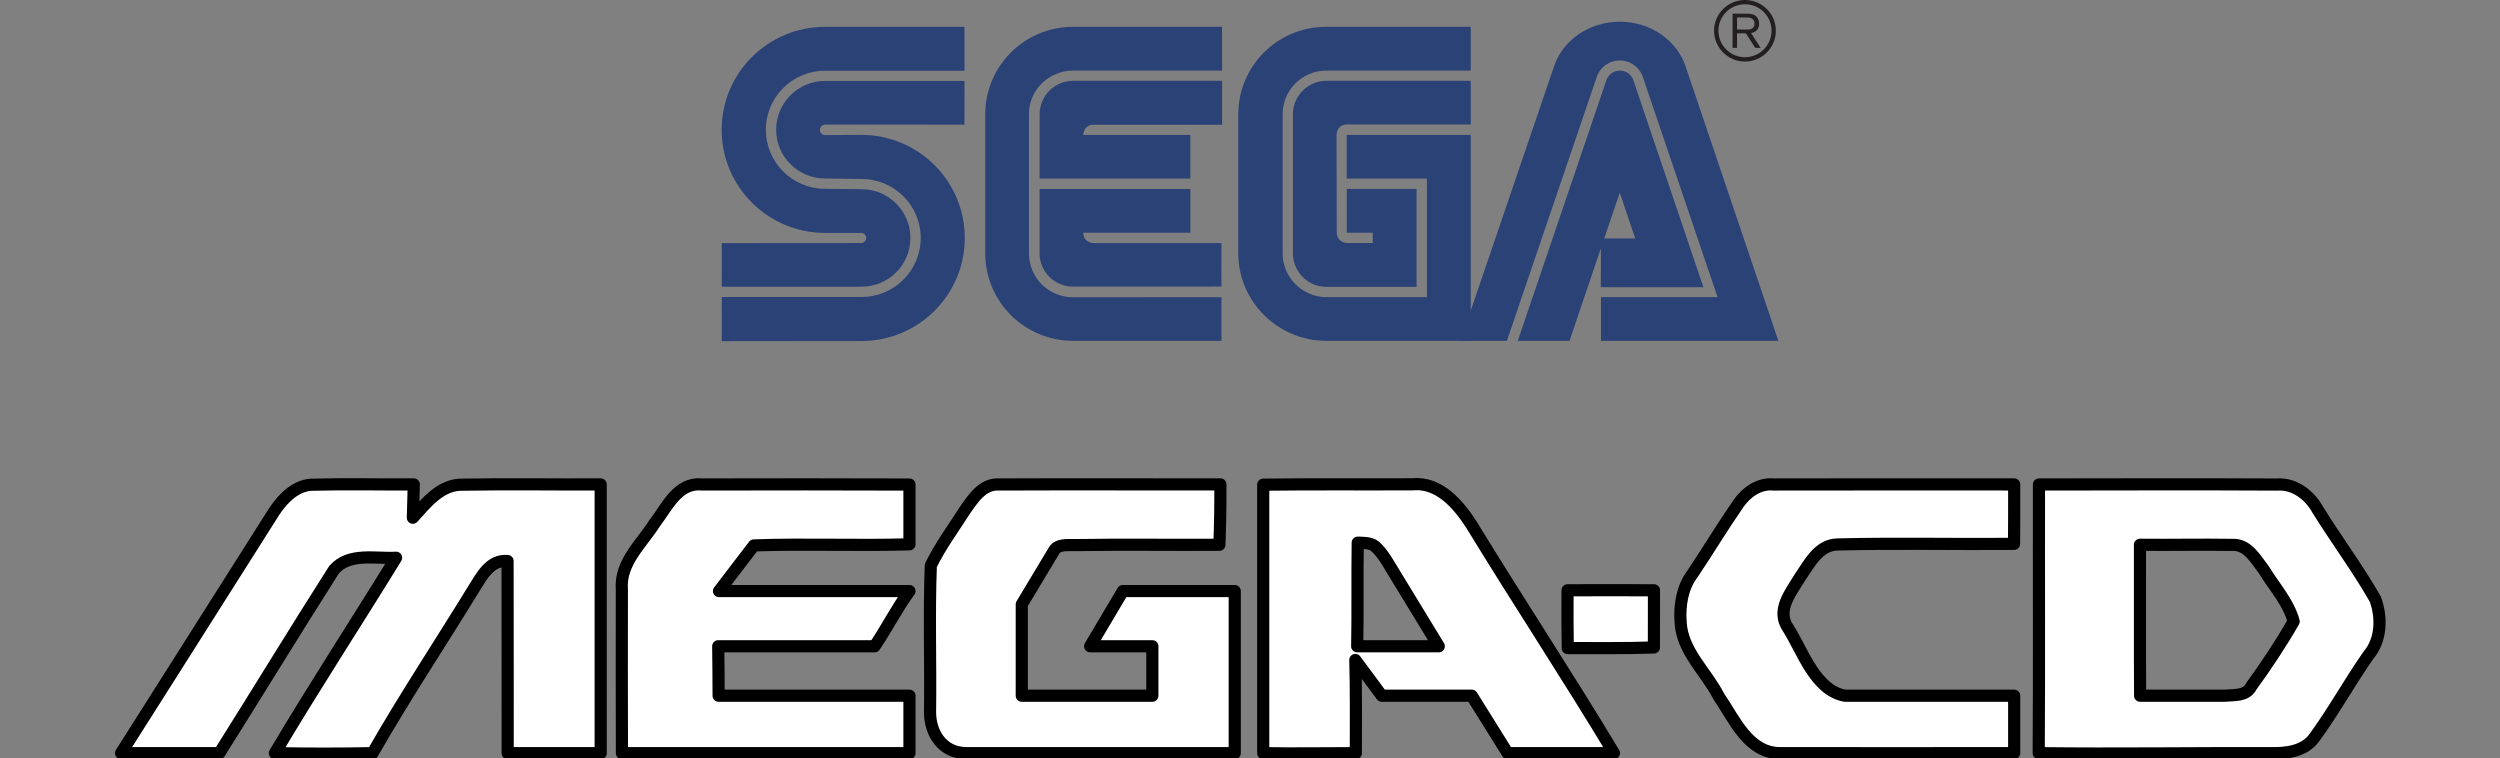 <?xml version="1.0" encoding="utf-8"?>
<!-- Generator: Adobe Illustrator 16.0.0, SVG Export Plug-In . SVG Version: 6.00 Build 0)  -->
<!DOCTYPE svg PUBLIC "-//W3C//DTD SVG 1.1//EN" "http://www.w3.org/Graphics/SVG/1.1/DTD/svg11.dtd">
<svg version="1.1"
	 id="Ebene_1" xmlns:dc="http://purl.org/dc/elements/1.1/" xmlns:cc="http://creativecommons.org/ns#" xmlns:rdf="http://www.w3.org/1999/02/22-rdf-syntax-ns#" xmlns:svg="http://www.w3.org/2000/svg" xmlns:sodipodi="http://sodipodi.sourceforge.net/DTD/sodipodi-0.dtd" xmlns:inkscape="http://www.inkscape.org/namespaces/inkscape" sodipodi:docname="sega_megacd_white.svg" inkscape:version="0.91 r13725"
	 xmlns="http://www.w3.org/2000/svg" xmlns:xlink="http://www.w3.org/1999/xlink" x="0px" y="0px" width="514px" height="155.878px"
	 viewBox="21.728 -10.052 514 155.878" enable-background="new 21.728 -10.052 514 155.878" xml:space="preserve">
<rect x="21.728" y="-10.052" width="514" height="155.878" fill="#808080" stroke="none"/>
<sodipodi:namedview  showgrid="false" inkscape:cy="11.000912" inkscape:cx="26.573032" inkscape:zoom="1.7043424" borderopacity="1" bordercolor="#666666" pagecolor="#ffffff" id="namedview5297" inkscape:window-maximized="1" inkscape:window-y="-8" inkscape:window-x="-8" inkscape:current-layer="g6103" inkscape:pageshadow="2" inkscape:pageopacity="0" inkscape:window-height="1137" inkscape:window-width="1920" fit-margin-top="0" guidetolerance="10" gridtolerance="10" objecttolerance="10" fit-margin-left="0" fit-margin-right="0" fit-margin-bottom="0">
	</sodipodi:namedview>
<g id="g6103">
	<g id="g4756">
		<path id="path4332" inkscape:connector-curvature="0" fill="#2B4277" d="M170.114,60.094l28.708-0.029
			c11.746,0,21.264-9.489,21.264-21.182c0-11.715-9.518-21.205-21.264-21.205l-7.455,0.041c-0.588,0-1.064-0.482-1.064-1.075
			s0.477-1.075,1.064-1.075l28.655,0.006l0.012-8.99H191.36c-5.543,0-10.054,4.504-10.054,10.036
			c0,5.539,4.509,10.024,10.054,10.024l7.491,0.099c6.729,0,12.175,5.428,12.175,12.123c0,6.7-5.444,12.14-12.175,12.14h-28.725
			L170.114,60.094"/>
		<path id="path4334" inkscape:connector-curvature="0" fill="#2B4277" d="M170.125,48.896h28.725
			c5.562,0,10.059-4.485,10.059-10.03c0-5.538-4.498-10.019-10.059-10.019l-7.491-0.081c-6.718,0-12.169-5.434-12.169-12.146
			c0-6.694,5.451-12.129,12.169-12.129l28.673-0.006l-0.012-9.024h-28.655c-11.733,0-21.264,9.479-21.264,21.183
			s9.53,21.188,21.264,21.188l7.415,0.012c0.564,0,1.041,0.46,1.041,1.04c0,0.57-0.477,1.029-1.041,1.029l-28.667,0.022
			L170.125,48.896"/>
		<path id="path4336" inkscape:connector-curvature="0" fill="#2B4277" d="M242.342,51.064c-4.98,0-9.06-3.97-9.06-9.037V13.349
			c0-4.876,4.079-8.886,9.06-8.886l30.643,0.005v-9.007h-30.643c-9.971,0-18.049,8.049-18.049,17.986v28.579
			c0,9.938,8.078,17.999,18.049,17.999l30.516,0.012l-0.006-8.984L242.342,51.064"/>
		<path id="path4338" inkscape:connector-curvature="0" fill="#2B4277" d="M235.479,13.448c0-3.801,3.057-6.881,6.863-6.881h30.643
			v9.02h-26.4c-2.114,0-2.144,2.098-2.144,2.098h22.024v8.979h-30.997L235.479,13.448"/>
		<path id="path4340" inkscape:connector-curvature="0" fill="#2B4277" d="M242.342,48.879c-3.795,0-6.875-3.063-6.875-6.853V28.8
			h30.998v8.997h-22.025c0.029,2.115,2.145,2.126,2.145,2.126h26.272l-0.007,8.943L242.342,48.879"/>
		<path id="path4342" inkscape:connector-curvature="0" fill="#2B4277" d="M294.459,51.04c-4.963,0-9.02-4.044-9.02-9.014v-28.58
			c0-4.975,4.027-8.984,8.995-8.984h29.679v-9.001h-29.748c-9.967,0-18.045,8.049-18.045,17.986v28.579
			c0,9.938,8.148,17.999,18.114,17.999l29.679,0.012V17.684h-25.506v8.979H315.1V51.04H294.459"/>
		<path id="path4344" inkscape:connector-curvature="0" fill="#2B4277" d="M287.555,42.027c0,3.808,3.08,6.904,6.88,6.904h18.538
			V28.789H298.63v9.008h5.323l0.018,2.115h-5.3c-1.157,0-2.104-0.959-2.104-2.115l-0.048-20.119c0,0-0.006-2.092,2.127-2.145h25.477
			l-0.011-8.973l-29.679,0.006c-3.801,0-6.881,3.08-6.881,6.881v28.579"/>
		<path id="path4346" inkscape:connector-curvature="0" fill="#2B4277" d="M352.002,6.433c0.399-1.145,1.486-1.97,2.771-1.97
			s2.383,0.825,2.771,1.97l14.407,42.562h-21.096l0.022-10.013h7.051l-3.174-9.432L344.418,60.03h-10.635L352.002,6.433"/>
		<path id="path4348" inkscape:connector-curvature="0" fill="#2B4277" d="M374.857,51.04h-23.966v8.989h36.472L368.395,3.91
			c-1.662-5.474-7.141-9.501-13.627-9.501c-6.497,0-11.959,4.01-13.634,9.479l-19.142,56.143h9.548l18.585-54.573
			c0.754-1.808,2.534-3.08,4.626-3.08c2.081,0,3.87,1.272,4.632,3.068L374.857,51.04"/>
		<path id="path4350" inkscape:connector-curvature="0" fill="#231F20" d="M380.488,2.604c1.698,0,3.296-0.663,4.493-1.854
			c1.196-1.203,1.865-2.789,1.865-4.486c0-1.685-0.669-3.266-1.865-4.469c-1.197-1.185-2.795-1.848-4.493-1.848
			c-3.492,0-6.346,2.83-6.346,6.317c0,1.696,0.663,3.283,1.871,4.485C377.205,1.941,378.797,2.604,380.488,2.604 M375.039-3.737
			c0-1.446,0.557-2.817,1.597-3.847c1.035-1.028,2.406-1.586,3.853-1.586c1.465,0,2.836,0.559,3.871,1.586
			c1.029,1.029,1.599,2.4,1.599,3.847c0,3.005-2.452,5.445-5.47,5.445c-1.447,0-2.818-0.563-3.853-1.593
			C375.596-0.912,375.039-2.278,375.039-3.737z"/>
		<path id="path4352" inkscape:connector-curvature="0" fill="#231F20" d="M378.861-3.202v2.986h-0.918v-7.02h2.609
			c0.982,0.012,1.558,0.012,2.104,0.424c0.529,0.39,0.75,0.977,0.75,1.628c0,1.639-1.336,1.854-1.674,1.923l1.977,3.045h-1.11
			l-1.924-2.986H378.861 M378.861-3.974h1.865c0.298,0,0.576,0,0.855-0.07c0.65-0.157,0.883-0.622,0.883-1.133
			c0-0.187-0.018-0.656-0.419-0.982c-0.366-0.308-0.831-0.296-1.371-0.296h-1.813V-3.974z"/>
	</g>
	<g id="g4877" transform="matrix(1.327,0,0,1.327,-90.047,75.517)">
		<g id="g4885">
		</g>
		<g id="g4891">
		</g>
		
			<path id="path4895" sodipodi:nodetypes="ccccccccccccccccccccccccccccccccccccccccccccccccccccscccccccccccccccsccccccccccccccccccccccccccccccccccc" inkscape:connector-curvature="0" fill="#FFFFFF" stroke="#000000" stroke-width="1.884" stroke-linecap="square" stroke-linejoin="round" d="
			M327.101,26.972c4.46-0.02,8.919-0.02,13.389,0c0,2.96,0,5.91-0.01,8.86c-4.45,0.16-8.9,0.079-13.35,0.1
			C327.08,32.941,327.08,29.961,327.101,26.972z M400.14,10.582c12.28-0.01,24.55-0.06,36.83,0.01c2.71-0.22,5.09,1.6,6.35,3.88
			c2.9,4.67,6.2,9.09,8.93,13.871c1.03,2.8,0.96,6.32-1.06,8.69c-2.92,4.16-5.361,8.64-8.36,12.74
			c-1.541,2.18-4.391,2.494-6.861,2.434c-11.95-0.04-23.91,0.15-35.869,0C400.19,38.327,400.11,24.461,400.14,10.582L400.14,10.582z
			 M415.79,19.921c0.021,7.76-0.029,15.625,0.021,23.385h13.13c1.43-0.14,3.3,0.114,4.09-1.446c2.35-3.24,4.58-6.591,6.57-10.06
			c-0.81-3-3.01-5.36-4.6-7.97c-1.27-1.63-2.519-4.04-4.92-3.89C425.31,19.862,420.55,19.972,415.79,19.921z M353.6,13.512
			c1.24-1.76,3.19-3.15,5.44-2.93c12.42-0.04,24.84,0,37.26-0.01c0,3.07,0.01,6.14-0.02,9.21c-9.11,0.079-18.23-0.13-27.34,0.09
			c-2.95,0.05-4.37,2.98-5.82,5.08c-1.42,2.36-3.77,5.14-1.82,7.92c2.241,3.54,4.15,9.575,8.76,10.435h26.24
			c0,3.331,0.01,5.57,0,8.899c-12.09-0.01-24.19,0.03-36.28,0c-4.94-0.01-7.08-5.284-9.479-8.774c-1.98-3.88-5.75-7.03-5.93-11.65
			c-0.16-2.519,0.26-5.24,1.82-7.31C348.86,20.852,351.11,17.102,353.6,13.512L353.6,13.512z M279.95,10.612
			c7.701-0.1,15.41-0.02,23.11-0.06c4.13-0.41,7.12,3.11,9.14,6.239c7.279,11.911,14.9,23.455,22.09,35.415
			c-5.25-0.02-11.224,0.03-16.474,0l-5.556-8.899H298.32l-4.1-5.535c0.13,4.84,0.079,9.595,0.079,14.434
			c-4.789,0-9.57,0.091-14.35,0C279.94,38.327,279.94,24.492,279.95,10.612L279.95,10.612z M294.59,19.602
			c-0.08,5.22,0.021,10.824-0.08,16.044h12.64l-8.022-13.164c0,0-1.206-2.002-2.185-2.539
			C296.249,19.561,294.59,19.602,294.59,19.602L294.59,19.602z M233.68,14.651c1.28-1.82,2.78-4.23,5.35-4.07
			c11.43-0.05,22.86,0,34.28-0.01c0.02,3.119-0.03,6.239-0.149,9.35c-7.43,0.05-14.85-0.07-22.27,0.05
			c-1.406,0-2.726-0.126-3.314,0.794l-5.036,8.386v14.156h20.23v-7.661h-9.64l5.07-8.55h17.335v25.11H234
			c-3.813,0-5.67-3.155-5.67-6.355c0.1-7.57-0.17-15.16,0.12-22.72C229.9,20.142,231.9,17.452,233.68,14.651L233.68,14.651z
			 M185.66,16.572c1.92-2.47,3.57-6.37,7.32-5.991c10.64-0.029,21.52-0.029,32.16,0.01v9.26c-7.93,0.24-16.18-0.11-24.1,0.17
			l-5.41,7.074h29.51c-1.97,2.681-3.53,5.799-5.4,8.55h-24.23c0.04,2.61,0.05,5.041,0.06,7.661h29.57v8.899h-44.55
			c-0.02-8.489-0.03-16.834-0.01-25.335C180.24,22.691,183.62,19.802,185.66,16.572z M126.75,14.711c1.4-2.08,3.48-4.19,6.19-4.1
			c5.13-0.14,10.26,0,15.4-0.04c-0.04,1.719-0.08,3.44-0.14,5.16c2.09-2.31,4.34-5.24,7.8-5.12c7.1-0.13,14.2,0,21.3-0.04
			c0,13.88,0.01,27.745,0,41.635c-4.8,0.01-9.61,0-14.41,0c-0.02-9.93,0.01-19.836-0.02-29.765c-2.7-0.24-3.99,2.33-5.21,4.26
			c-5.22,8.52-10.74,16.835-15.7,25.505c-5.05,0.1-10.09,0.1-15.14,0c6.06-10.22,12.56-20.145,18.78-30.276
			c-3.18,0.191-7.27-0.87-9.63,1.881c-6,9.42-11.8,18.945-17.75,28.395c-5.08-0.02-10.15,0.03-15.23,0
			C110.9,39.697,118.85,27.231,126.75,14.711L126.75,14.711z"/>
	</g>
</g>
</svg>
